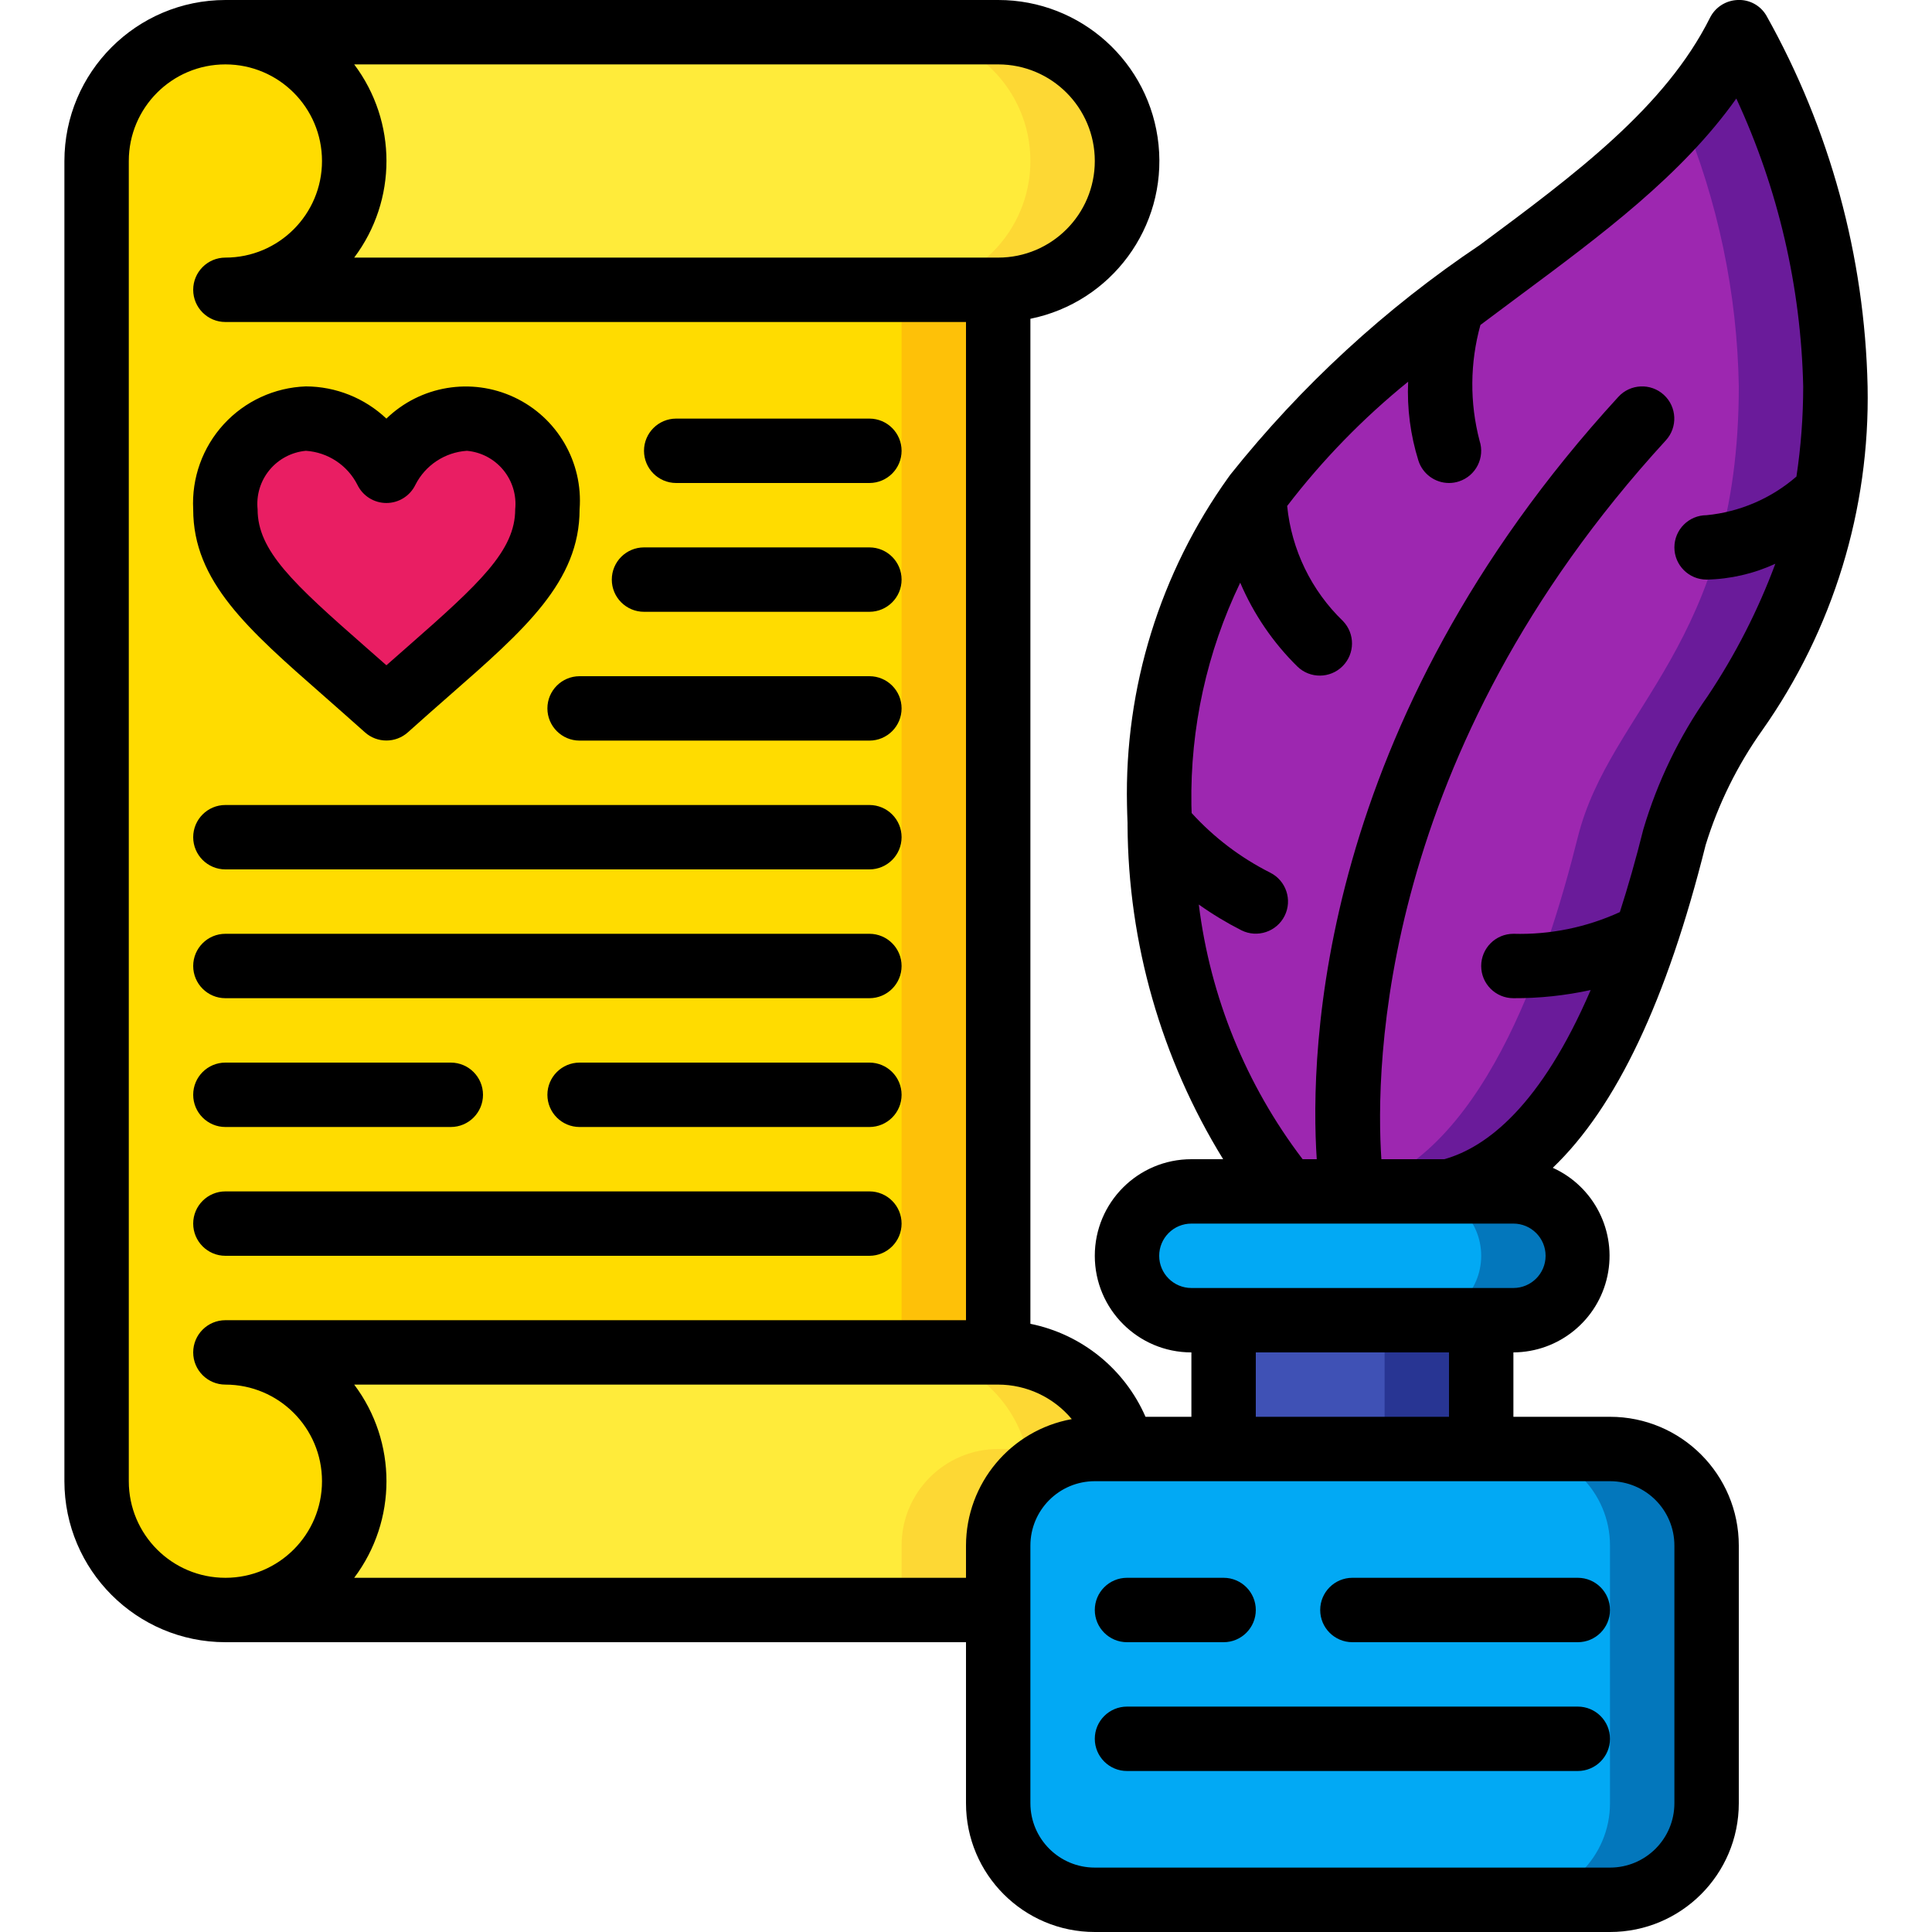 <svg height="512" viewBox="0 0 56 60" width="512" xmlns="http://www.w3.org/2000/svg"><g id="Page-1" fill="none" fill-rule="evenodd"><g id="030---Love-Poem" fill-rule="nonzero" transform="translate(0 -1)"><path id="Shape" d="m29 43h-24c2.209 0 4 1.791 4 4s-1.791 4-4 4-4-1.791-4-4v-41c0-2.209 1.791-4 4-4s4 1.791 4 4-1.791 4-4 4h24z" fill="#ffdc00"/><path id="Rectangle-path" d="m26 10h3v33h-3z" fill="#fec108"/><path id="Shape" d="m33 6c0 2.209-1.791 4-4 4h-24c2.209 0 4-1.791 4-4s-1.791-4-4-4h24c2.209 0 4 1.791 4 4z" fill="#ffeb3a"/><path id="Shape" d="m29 2h-3c2.209 0 4 1.791 4 4s-1.791 4-4 4h3c2.209 0 4-1.791 4-4s-1.791-4-4-4z" fill="#fdd834"/><path id="Shape" d="m32.87 46h-.87c-1.657 0-3 1.343-3 3v2h-24c2.209 0 4-1.791 4-4s-1.791-4-4-4h24c1.823.001 3.414 1.235 3.87 3z" fill="#ffeb3a"/><path id="Shape" d="m29 43h-3c1.823.001 3.414 1.235 3.87 3h-.87c-1.657 0-3 1.343-3 3v2h3v-2c0-1.657 1.343-3 3-3h.87c-.456-1.765-2.047-2.999-3.87-3z" fill="#fdd834"/><path id="Shape" d="m10 15.62c.479-.952 1.435-1.572 2.5-1.62.709.032 1.375.35 1.846.881.471.531.707 1.23.654 1.937 0 2.114-2.035 3.513-5 6.182-2.965-2.669-5-4.068-5-6.182-.053-.708.183-1.407.654-1.937.471-.531 1.137-.849 1.846-.881 1.065.048 2.021.668 2.5 1.62z" fill="#e91e63"/><rect id="Rectangle-path" fill="#02a9f4" height="14" rx="3" width="22" x="29" y="46"/><path id="Shape" d="m48 46h-3c1.657 0 3 1.343 3 3v8c0 1.657-1.343 3-3 3h3c1.657 0 3-1.343 3-3v-8c0-1.657-1.343-3-3-3z" fill="#0377bc"/><path id="Rectangle-path" d="m36 42h8v4h-8z" fill="#3f51b5"/><path id="Rectangle-path" d="m41 42h3v4h-3z" fill="#283593"/><rect id="Rectangle-path" fill="#02a9f4" height="4" rx="2" width="14" x="33" y="38"/><path id="Shape" d="m45 38h-3c1.105 0 2 .895 2 2s-.895 2-2 2h3c1.105 0 2-.895 2-2s-.895-2-2-2z" fill="#0377bc"/><path id="Shape" d="m38 38s-4-4-4-12c0-14 14-16 18-24 1.874 3.37 2.903 7.145 3 11 0 8-4 10-5 14s-3 10-7 11z" fill="#9d27b0"/><path id="Shape" d="m52 2c-.476.929-1.069 1.793-1.766 2.571 1.118 2.672 1.717 5.533 1.766 8.429 0 8-4 10-5 14s-3 10-7 11h3c4-1 6-7 7-11s5-6 5-14c-.097-3.855-1.126-7.63-3-11z" fill="#6a1b9a"/><g fill="#000"><path id="Shape" d="m8.042 22.6c.4.356.836.733 1.289 1.141.38.342.958.342 1.338 0 .453-.408.884-.785 1.289-1.141 2.347-2.055 4.042-3.54 4.042-5.782.112-1.468-.695-2.853-2.028-3.479s-2.914-.363-3.972.661c-.676-.639-1.57-.997-2.5-1-.973.034-1.893.457-2.551 1.175-.658.718-1 1.67-.949 2.643 0 2.242 1.7 3.727 4.042 5.782zm-.542-7.6c.682.045 1.291.447 1.6 1.057.167.345.517.564.9.564.383 0 .733-.219.9-.564.309-.61.917-1.012 1.6-1.057.441.039.848.254 1.13.596s.415.782.37 1.222c0 1.278-1.091 2.291-3.36 4.28l-.64.563-.64-.563c-2.269-1.989-3.36-2.998-3.36-4.28-.045-.441.088-.881.37-1.222s.689-.556 1.13-.596z"/><path id="Shape" d="m19 16h6c.552 0 1-.448 1-1s-.448-1-1-1h-6c-.552 0-1 .448-1 1s.448 1 1 1z"/><path id="Shape" d="m18 20h7c.552 0 1-.448 1-1s-.448-1-1-1h-7c-.552 0-1 .448-1 1s.448 1 1 1z"/><path id="Shape" d="m25 22h-9c-.552 0-1 .448-1 1s.448 1 1 1h9c.552 0 1-.448 1-1s-.448-1-1-1z"/><path id="Shape" d="m5 28h20c.552 0 1-.448 1-1s-.448-1-1-1h-20c-.552 0-1 .448-1 1s.448 1 1 1z"/><path id="Shape" d="m5 32h20c.552 0 1-.448 1-1s-.448-1-1-1h-20c-.552 0-1 .448-1 1s.448 1 1 1z"/><path id="Shape" d="m5 36h7c.552 0 1-.448 1-1s-.448-1-1-1h-7c-.552 0-1 .448-1 1s.448 1 1 1z"/><path id="Shape" d="m25 34h-9c-.552 0-1 .448-1 1s.448 1 1 1h9c.552 0 1-.448 1-1s-.448-1-1-1z"/><path id="Shape" d="m5 40h20c.552 0 1-.448 1-1s-.448-1-1-1h-20c-.552 0-1 .448-1 1s.448 1 1 1z"/><path id="Shape" d="m51.962 1c-.365.014-.694.225-.857.552-1.392 2.784-4.188 4.861-7.149 7.058-2.933 1.965-5.546 4.371-7.747 7.131-.02.025-.039.052-.057.079-2.125 2.963-3.231 6.535-3.152 10.18 0 .191.013.368.017.554v.07c.019 3.666 1.046 7.255 2.969 10.376h-.986c-1.657 0-3 1.343-3 3s1.343 3 3 3v2h-1.425c-.65-1.488-1.984-2.566-3.575-2.888v-31.212c2.517-.511 4.238-2.847 3.98-5.402-.258-2.556-2.411-4.5-4.98-4.498h-24c-2.76.003-4.997 2.24-5 5v41c.003 2.76 2.24 4.997 5 5h23v5c0 2.209 1.791 4 4 4h16c2.209 0 4-1.791 4-4v-8c0-2.209-1.791-4-4-4h-3v-2c1.41-.007 2.626-.995 2.92-2.374s-.412-2.777-1.697-3.359c1.975-1.888 3.543-5.205 4.747-10.024.392-1.274.986-2.477 1.758-3.564 2.2-3.12 3.347-6.862 3.272-10.679-.09-4.038-1.169-7.992-3.143-11.515-.184-.316-.529-.504-.895-.485zm-42.962 2h20c1.657 0 3 1.343 3 3s-1.343 3-3 3h-20c1.336-1.777 1.336-4.223 0-6zm-4 47c-1.657 0-3-1.343-3-3v-41c0-1.657 1.343-3 3-3s3 1.343 3 3-1.343 3-3 3c-.552 0-1 .448-1 1 0 .552.448 1 1 1h23v31h-23c-.552 0-1 .448-1 1s.448 1 1 1c1.657 0 3 1.343 3 3s-1.343 3-3 3zm4 0c1.336-1.777 1.336-4.223 0-6h20c.883.001 1.72.394 2.285 1.072-1.899.345-3.281 1.998-3.285 3.928v1zm41-1v8c0 1.105-.895 2-2 2h-16c-1.105 0-2-.895-2-2v-8c0-1.105.895-2 2-2h16c1.105 0 2 .895 2 2zm-7-4h-6v-2h6zm2-4h-10c-.552 0-1-.448-1-1s.448-1 1-1h10c.552 0 1 .448 1 1s-.448 1-1 1zm8.79-25.2c-.783.679-1.758 1.099-2.79 1.2-.552 0-1 .448-1 1s.448 1 1 1c.738-.015 1.465-.183 2.135-.492-.538 1.447-1.242 2.826-2.1 4.109-.887 1.262-1.562 2.661-2 4.14-.234.938-.478 1.79-.729 2.569-1.036.475-2.167.706-3.306.674-.552 0-1 .448-1 1s.448 1 1 1c.807.004 1.612-.082 2.4-.254-1.549 3.6-3.233 4.886-4.545 5.254h-1.955c-.191-2.857-.079-12.6 8.834-22.324.373-.407.346-1.04-.061-1.413s-1.04-.346-1.413.061c-9.34 10.193-9.59 20.304-9.367 23.676h-.439c-1.755-2.305-2.868-5.034-3.224-7.909.421.299.863.566 1.323.8.494.247 1.095.046 1.342-.448s.046-1.095-.448-1.342c-.919-.463-1.746-1.09-2.439-1.851 0-.086-.008-.167-.008-.254-.038-2.387.481-4.749 1.516-6.9.417.976 1.02 1.861 1.777 2.605.392.379 1.016.374 1.402-.012s.391-1.009.012-1.402c-.983-.948-1.597-2.214-1.733-3.573 1.096-1.43 2.357-2.726 3.757-3.86-.037.83.072 1.661.32 2.454.133.412.516.691.949.692.107 0.0.213-.017.314-.051.524-.174.808-.739.635-1.263-.309-1.179-.299-2.419.027-3.594.391-.293.782-.585 1.172-.875 2.6-1.93 5.082-3.773 6.775-6.157 1.301 2.805 2.008 5.849 2.077 8.94 0.0.937-.07 1.873-.21 2.8z"/><path id="Shape" d="m33 52h3c.552 0 1-.448 1-1s-.448-1-1-1h-3c-.552 0-1 .448-1 1s.448 1 1 1z"/><path id="Shape" d="m39 51c0 .552.448 1 1 1h7c.552 0 1-.448 1-1s-.448-1-1-1h-7c-.552 0-1 .448-1 1z"/><path id="Shape" d="m47 54h-14c-.552 0-1 .448-1 1s.448 1 1 1h14c.552 0 1-.448 1-1s-.448-1-1-1z"/></g></g></g></svg>